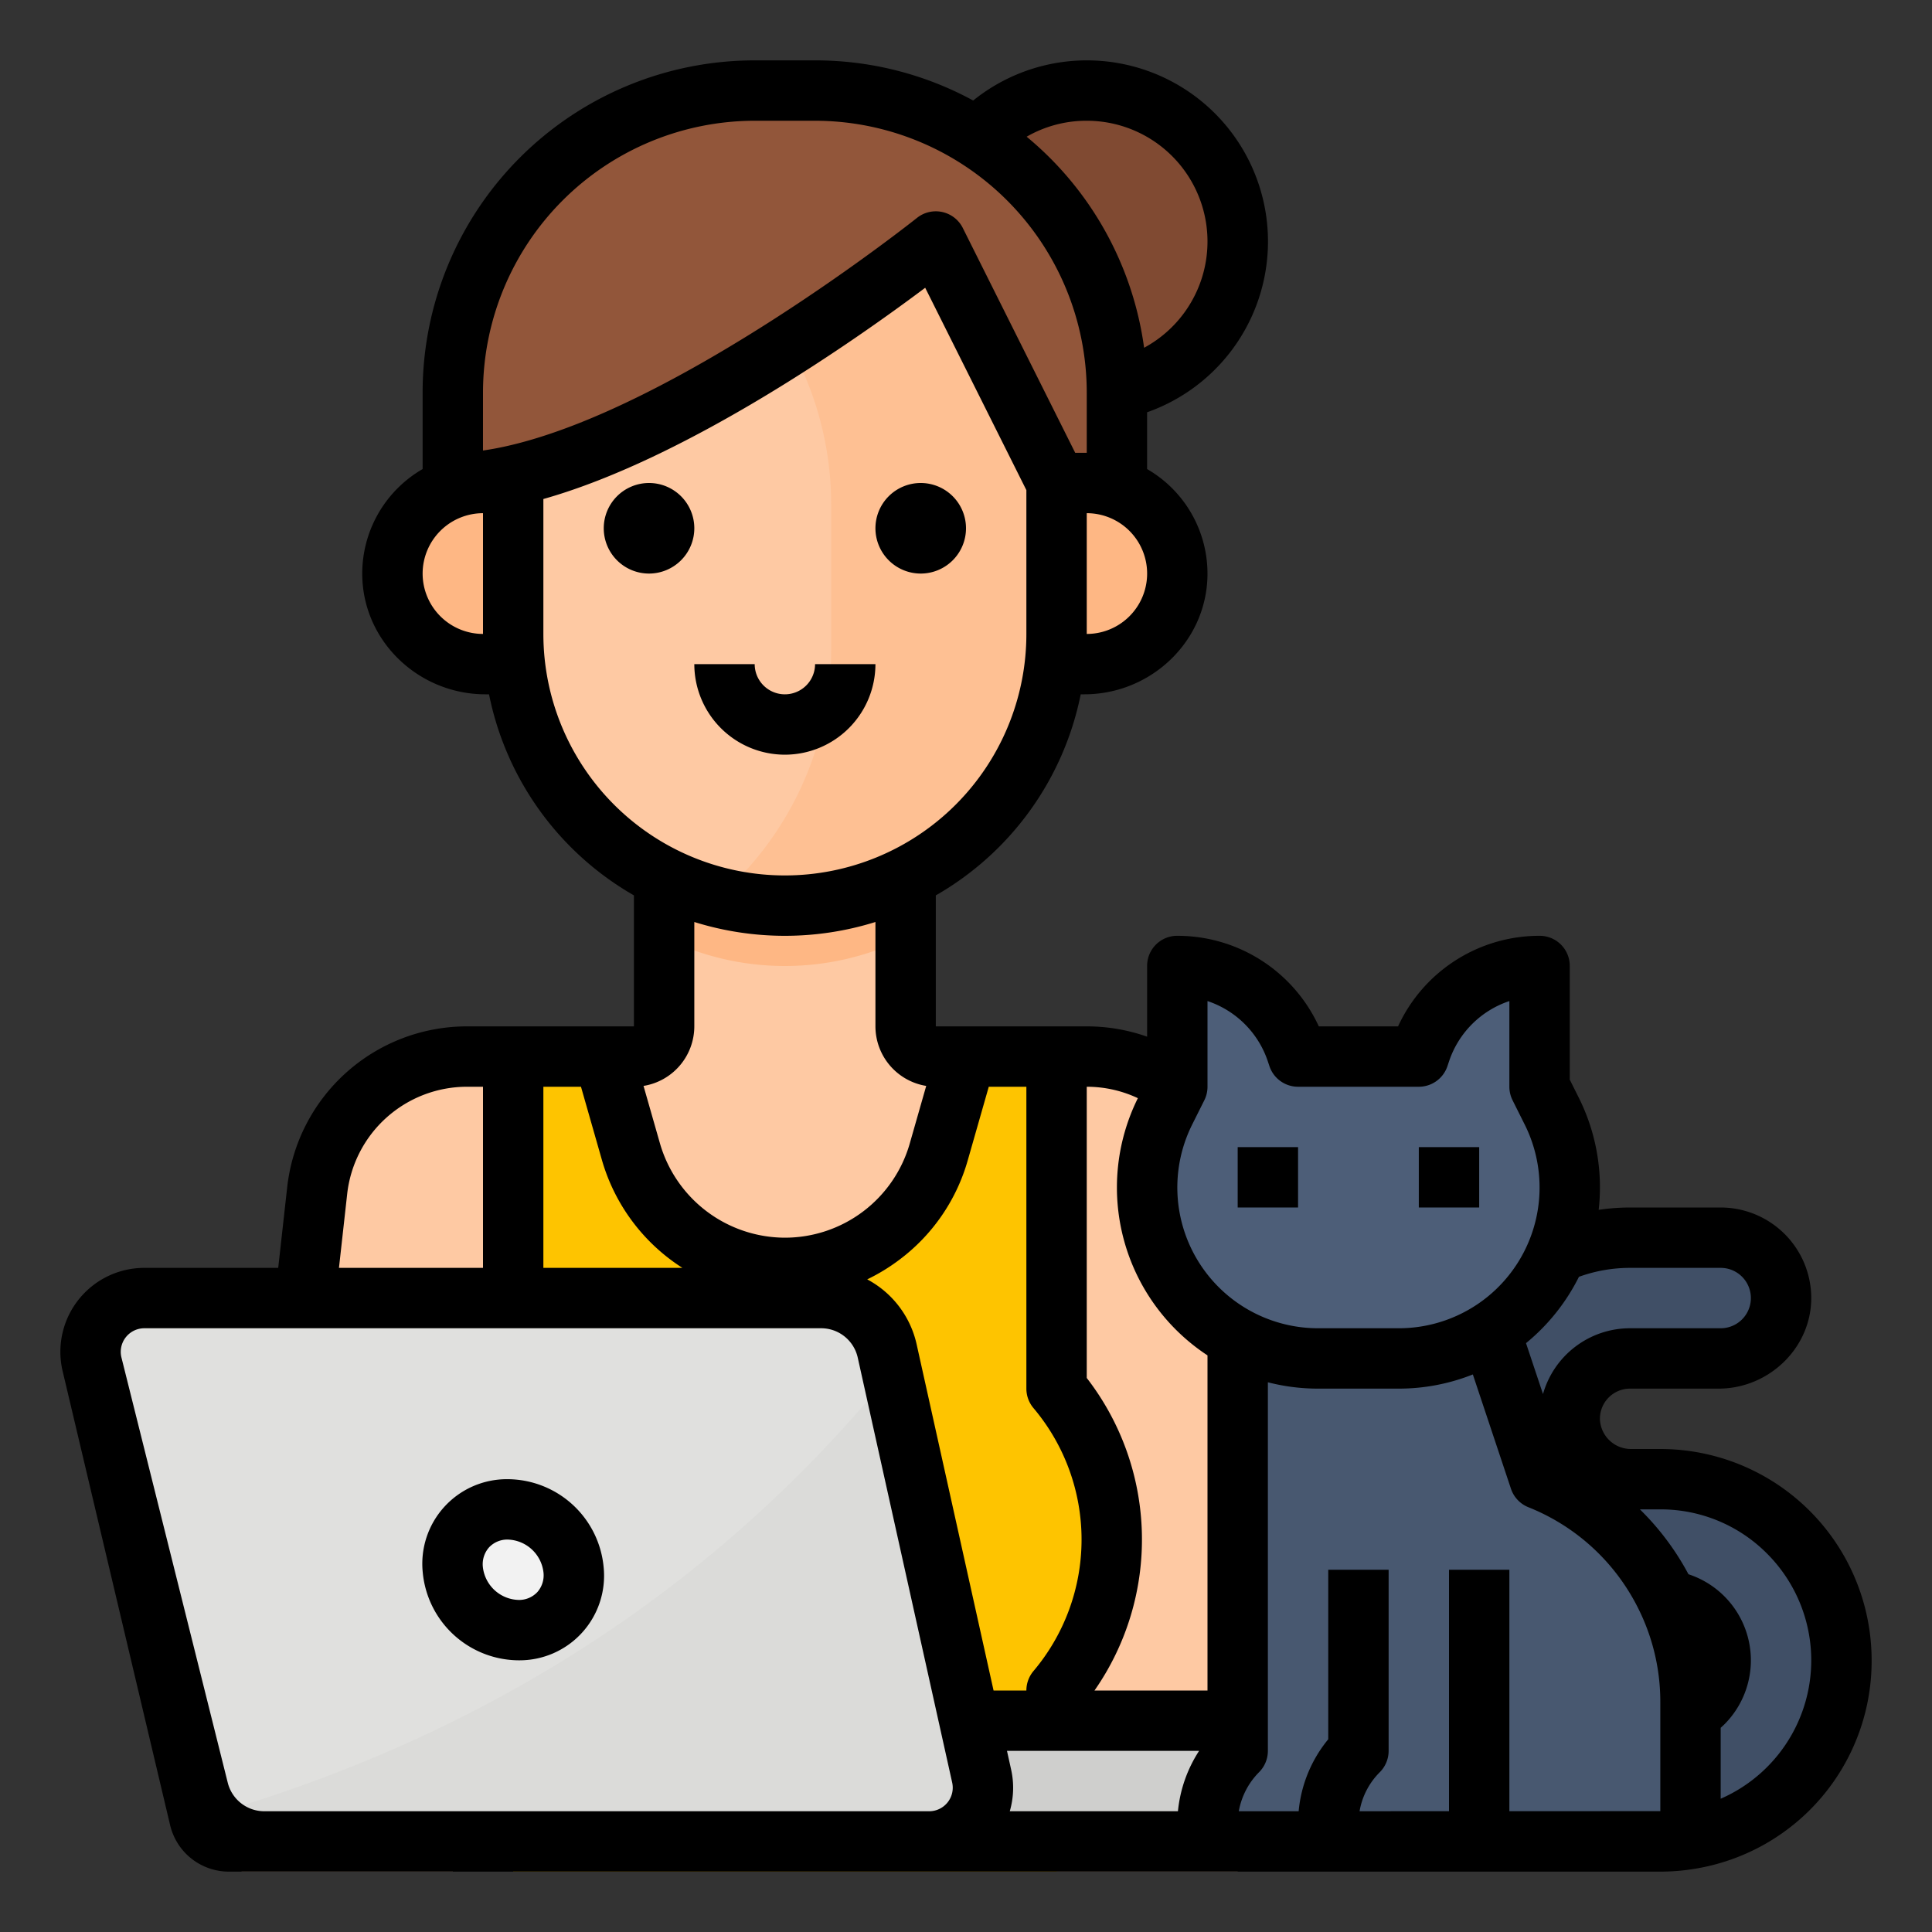 <svg xmlns="http://www.w3.org/2000/svg" viewBox="0 0 512 512" width="512" height="512" class=""><rect x="0" y="0" width="512" height="512" fill="#333333" stroke="none"/><g><g id="Filled_outline" data-name="Filled outline"><rect x="120" y="120" width="16" height="16" style="fill:#92563a" data-original="#92563A" class=""></rect><path d="M328,320V496H144V360h-8L120,496H64L84.05,315.58A40,40,0,0,1,123.8,280H168a8,8,0,0,0,8-8V216h64v56a8,8,0,0,0,8,8h40A40,40,0,0,1,328,320Z" style="fill:#fec9a3" data-original="#FEC9A3" class=""></path><path d="M240,216v32.51a72.1,72.1,0,0,1-64,0V216Z" style="fill:#feb784" data-original="#FEB784" class=""></path><path d="M280,448v48H136l-.41-28.72L135.31,448c-19.79-23.56-18.46-57.28.69-80V280h24l7.21,25.23a42.421,42.421,0,0,0,81.58,0L256,280h24v88a62.085,62.085,0,0,1,0,80Z" style="fill:#FEC400" data-original="#D3669A" class="active-path" data-old_color="#D3669A"></path><path d="M280,448v48H136l-.41-28.72c55.3-14.78,108.62-41.05,154.27-83.08A62.042,62.042,0,0,1,280,448Z" style="fill:#FEC400" data-original="#CC6395" class="" data-old_color="#CC6395"></path><circle cx="288" cy="64" r="40" style="fill:#804a32" data-original="#804A32"></circle><path d="M128,128h8a0,0,0,0,1,0,0v48a0,0,0,0,1,0,0h-8a24,24,0,0,1-24-24v0A24,24,0,0,1,128,128Z" style="fill:#feb784" data-original="#FEB784" class=""></path><path d="M280,112v56a72,72,0,1,1-144,0V112a63.951,63.951,0,0,1,64-64h16A64,64,0,0,1,280,112Z" style="fill:#fec9a3" data-original="#FEC9A3" class=""></path><path d="M280,112v56a72.033,72.033,0,0,1-89.62,69.82,86.626,86.626,0,0,0,29.89-65.55V133.7a86.862,86.862,0,0,0-49.76-78.52A63.692,63.692,0,0,1,200,48h16A64,64,0,0,1,280,112Z" style="fill:#fec093" data-original="#FEC093"></path><path d="M200,24a80,80,0,0,0-80,80h0v24c48,0,128-64,128-64l32,64,16,8V104a80,80,0,0,0-80-80Z" style="fill:#92563a" data-original="#92563A" class=""></path><path d="M280,128h8a24,24,0,0,1,24,24v0a24,24,0,0,1-24,24h-8a0,0,0,0,1,0,0V128A0,0,0,0,1,280,128Z" style="fill:#feb784" data-original="#FEB784" class=""></path><rect x="56" y="456" width="280" height="32" style="fill:#cfcfcd" data-original="#CFCFCD"></rect><path d="M246.24,488H70.05a17.987,17.987,0,0,1-17.46-13.63L24.43,361.7a13.877,13.877,0,0,1-.43-3.45A14.237,14.237,0,0,1,38.25,344H217.56a18,18,0,0,1,17.57,14.1l1.21,5.43,23.81,107.13A14.255,14.255,0,0,1,246.24,488Z" style="fill:#e0e0de" data-original="#E0E0DE"></path><ellipse cx="136" cy="416" rx="15.31" ry="16.721" transform="translate(-258.592 226.662) rotate(-46.263)" style="fill:#f2f2f2" data-original="#F2F2F2"></ellipse><path d="M246.24,488H70.05a18.005,18.005,0,0,1-14.25-7c66.91-19.35,130.49-55.96,180.54-117.47l23.81,107.13A14.255,14.255,0,0,1,246.24,488Z" style="fill:#dbdbd9" data-original="#DBDBD9"></path><path d="M472,344h0a16,16,0,0,0-16-16H432a48,48,0,0,0-48,48h0a48,48,0,0,0,48,48h8a16,16,0,0,1,16,16h0a16,16,0,0,1-16,16H384v32h56a48,48,0,0,0,48-48h0a48,48,0,0,0-48-48h-8a16,16,0,0,1-16-16h0a16,16,0,0,1,16-16h24A16,16,0,0,0,472,344Z" style="fill:#404f66" data-original="#404F66" class=""></path><path d="M448,488H320v-4.686A27.315,27.315,0,0,1,328,464h0V344h64l16,48h0a63.632,63.632,0,0,1,40,59.081Z" style="fill:#485870" data-original="#485870" class=""></path><path d="M370.7,360h-21.39A45.305,45.305,0,0,1,304,314.7h0a45.312,45.312,0,0,1,4.783-20.261L312,288V256h0a33.3,33.3,0,0,1,31.589,22.768L344,280h32l.411-1.232A33.3,33.3,0,0,1,408,256h0v32l3.217,6.434A45.312,45.312,0,0,1,416,314.7h0A45.305,45.305,0,0,1,370.7,360Z" style="fill:#4d5e78" data-original="#4D5E78"></path><path d="M184,140a12,12,0,1,0-12,12A12.013,12.013,0,0,0,184,140Z" data-original="#000000" class="" style="fill:#000000"></path><path d="M244,152a12,12,0,1,0-12-12A12.013,12.013,0,0,0,244,152Z" data-original="#000000" class="" style="fill:#000000"></path><path d="M208,200a24.028,24.028,0,0,0,24-24H216a8,8,0,0,1-16,0H184A24.028,24.028,0,0,0,208,200Z" data-original="#000000" class="" style="fill:#000000"></path><path d="M134.588,392a22.412,22.412,0,0,0-22.557,24.7A25.682,25.682,0,0,0,137.412,440a22.412,22.412,0,0,0,22.557-24.7A25.682,25.682,0,0,0,134.588,392Zm7.8,29.934a6.635,6.635,0,0,1-4.98,2.066,9.819,9.819,0,0,1-9.443-8.7,6.748,6.748,0,0,1,1.639-5.231,6.635,6.635,0,0,1,4.98-2.066,9.819,9.819,0,0,1,9.443,8.7A6.748,6.748,0,0,1,142.392,421.934Z" data-original="#000000" class="" style="fill:#000000"></path><path d="M496,440a56,56,0,0,0-56-56h-7.675A8.215,8.215,0,0,1,424,376.2a7.979,7.979,0,0,1,8-8.2h23.454c13.427,0,24.769-10.987,24.543-24.411A24.029,24.029,0,0,0,456,320H432a56.562,56.562,0,0,0-8.337.623,53.106,53.106,0,0,0-5.291-29.766L416,286.111V256a7.957,7.957,0,0,0-7.846-8A41.245,41.245,0,0,0,370.5,272H349.5a41.247,41.247,0,0,0-37.658-24A7.957,7.957,0,0,0,304,256v18.734A47.867,47.867,0,0,0,288,272H248V237.285A79.4,79.4,0,0,0,286.4,184h.95c17.6,0,32.386-13.931,32.643-31.525a32.009,32.009,0,0,0-16-28.17V109.258a47.995,47.995,0,1,0-46.09-82.622A87.463,87.463,0,0,0,216,16H200a88,88,0,0,0-88,88v20.305a32.009,32.009,0,0,0-16,28.17C96.26,170.069,111.05,184,128.646,184h.95A79.4,79.4,0,0,0,168,237.286V272H123.8a47.946,47.946,0,0,0-47.7,42.7L73.73,336H38.246a22.244,22.244,0,0,0-21.581,27.642l28.42,120.044A16,16,0,0,0,60.654,496H440a56.172,56.172,0,0,0,9.32-.779c.029,0,.057-.012.086-.016l.068-.014A55.784,55.784,0,0,0,496,440Zm-27.714-28.28A40.019,40.019,0,0,1,456,476.683v-18.8c.333-.3.665-.6.987-.918a24.009,24.009,0,0,0-9.527-39.775A70.487,70.487,0,0,0,434.594,400H440A39.709,39.709,0,0,1,468.286,411.72Zm-49.849-73.353A39.782,39.782,0,0,1,432,336h24a8,8,0,0,1,0,16H432a23.976,23.976,0,0,0-23.09,17.437l-4.5-13.49A53.627,53.627,0,0,0,418.437,338.367ZM320,288V265.292A25.269,25.269,0,0,1,336,281.3l.41,1.231A8,8,0,0,0,344,288h32a8,8,0,0,0,7.59-5.472L384,281.3a25.273,25.273,0,0,1,16-16.007V288a7.987,7.987,0,0,0,.845,3.577l3.217,6.436A37.3,37.3,0,0,1,370.7,352h-21.39a37.305,37.305,0,0,1-33.367-53.988l3.217-6.435A7.987,7.987,0,0,0,320,288ZM267.6,480a22.18,22.18,0,0,0,.353-11.072L266.862,464h50.911a35.669,35.669,0,0,0-5.609,16Zm33.945-188.973A53.248,53.248,0,0,0,320,359.191V448H290.054A69.953,69.953,0,0,0,288,365.176V288A31.756,31.756,0,0,1,301.549,291.027ZM272,288v80a8,8,0,0,0,1.883,5.156,54.021,54.021,0,0,1-.009,69.7A8.007,8.007,0,0,0,272,448h-8.694l-20.365-91.64a25.852,25.852,0,0,0-13.12-17.313,50.747,50.747,0,0,0,8.543-5.217,49.965,49.965,0,0,0,18.118-26.4L262.034,288Zm-88-16V244.338a80.487,80.487,0,0,0,48,0V272a16.011,16.011,0,0,0,13.457,15.778l-4.36,15.257A34.429,34.429,0,0,1,208,328a34.566,34.566,0,0,1-33.1-24.968l-4.359-15.254A16.011,16.011,0,0,0,184,272ZM288,168V136a16,16,0,0,1,0,32Zm0-136a32,32,0,0,1,15.2,60.159A87.984,87.984,0,0,0,272.074,36.23,31.719,31.719,0,0,1,288,32ZM128,104a72.081,72.081,0,0,1,72-72h16a72.081,72.081,0,0,1,72,72v16h-3.056L255.155,60.422A8,8,0,0,0,243,57.753c-.627.5-63.214,50.264-108.759,60.482q-3.232.728-6.244,1.157Zm-16,48a16.019,16.019,0,0,1,16-16v32A16.019,16.019,0,0,1,112,152Zm32,16V132.244c38.386-10.838,83.322-42.578,101.186-55.983L272,129.889V168a64,64,0,1,1-128,0Zm9.966,120,5.552,19.427A50.451,50.451,0,0,0,180.846,336H144V288ZM92,316.464A31.962,31.962,0,0,1,123.8,288H128v48H89.829ZM70.054,480a9.985,9.985,0,0,1-9.7-7.575L32.186,359.756a6.171,6.171,0,0,1-.186-1.51A6.253,6.253,0,0,1,38.246,352H217.561a9.94,9.94,0,0,1,9.761,7.831L252.338,472.4a6.246,6.246,0,0,1-6.1,7.6ZM400,479.982V416H384v63.986l-23.7.006a19.152,19.152,0,0,1,5.356-10.335A8,8,0,0,0,368,464V416H352v44.925A34.98,34.98,0,0,0,344.157,480l-15.866,0a19.472,19.472,0,0,1,5.366-10.343A8,8,0,0,0,336,464V366.319A53.225,53.225,0,0,0,349.305,368H370.7a52.99,52.99,0,0,0,19.618-3.757l10.1,30.287a8,8,0,0,0,4.619,4.9,55.44,55.44,0,0,1,25.4,20.449,56.339,56.339,0,0,1,4.334,7.644A55.183,55.183,0,0,1,440,451.08v28.892Z" data-original="#000000" class="" style="fill:#000000"></path><rect x="328" y="304" width="16" height="16" data-original="#000000" class="" style="fill:#000000"></rect><rect x="376" y="304" width="16" height="16" data-original="#000000" class="" style="fill:#000000"></rect></g></g> </svg>